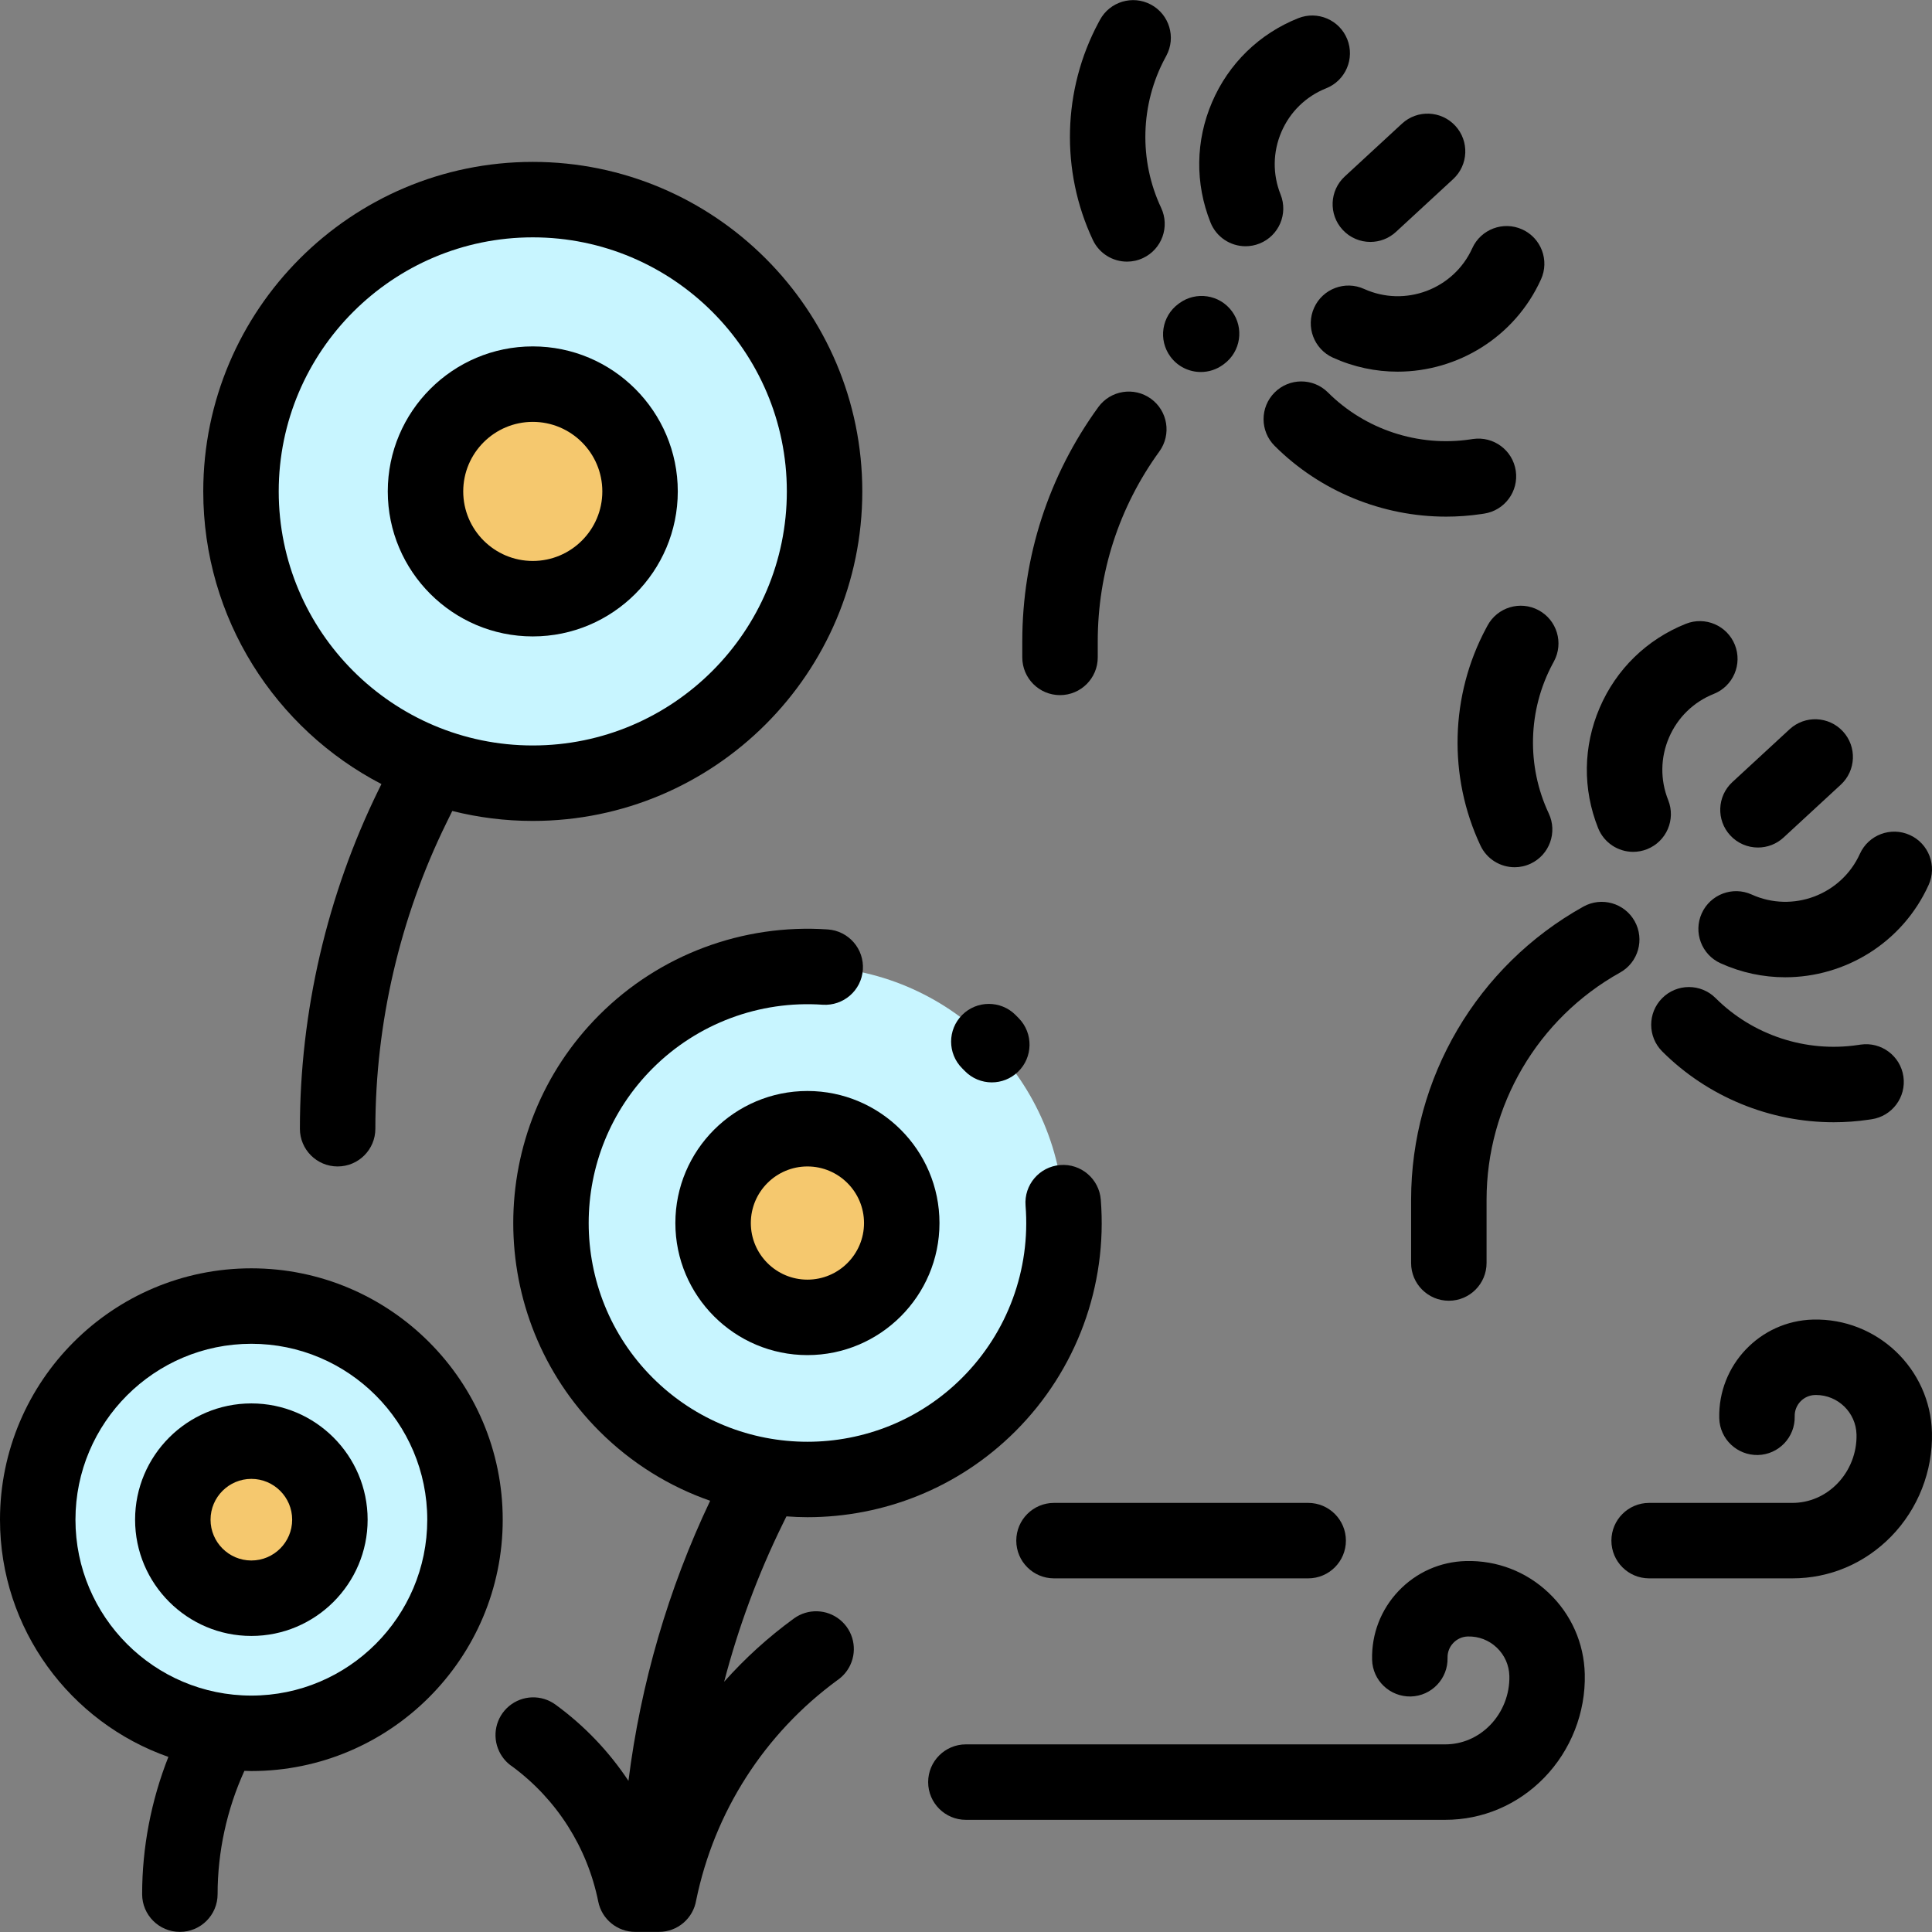 <?xml version="1.0" encoding="iso-8859-1"?>
<!-- Generator: Adobe Illustrator 19.0.0, SVG Export Plug-In . SVG Version: 6.00 Build 0)  -->
<svg version="1.1" id="Capa_1" xmlns="http://www.w3.org/2000/svg" xmlns:xlink="http://www.w3.org/1999/xlink" x="0px" y="0px"
	 viewBox="0 0 512 512" style="enable-background:new 0 0 512 512;" xml:space="preserve">
<rect x="0" y="0" width="512" height="512" fill="#808080" stroke="none"/>
<g>
	<path style="fill:#C8F5FF;" d="M66.613,459.346c-31.267,0-56.614-25.347-56.614-56.613c0-31.267,25.347-56.614,56.614-56.614
		s56.614,25.347,56.614,56.614S97.88,459.346,66.613,459.346z"/>
	<path style="fill:#C8F5FF;" d="M213.975,392.112c-37.551,0-67.992-30.441-67.992-67.992s30.441-67.992,67.992-67.992
		s67.992,30.441,67.992,67.992S251.526,392.112,213.975,392.112z"/>
	<path style="fill:#C8F5FF;" d="M141.192,207.557c-42.707,0-77.327-34.621-77.327-77.327s34.621-77.327,77.327-77.327
		s77.327,34.621,77.327,77.327S183.899,207.557,141.192,207.557z"/>
</g>
<g>
	<circle style="fill:#F5C86E;" cx="66.612" cy="402.735" r="20.814"/>
	<circle style="fill:#F5C86E;" cx="213.975" cy="324.124" r="24.997"/>
	<circle style="fill:#F5C86E;" cx="141.194" cy="130.227" r="28.429"/>
</g>
<path d="M66.613,371.92c-16.99,0-30.812,13.822-30.812,30.812c0,16.989,13.822,30.811,30.812,30.811s30.812-13.822,30.812-30.811
	C97.426,385.742,83.603,371.92,66.613,371.92z M66.613,413.547c-5.963,0-10.815-4.851-10.815-10.814
	c0-5.962,4.851-10.815,10.815-10.815c5.963,0,10.815,4.852,10.815,10.815C77.428,408.695,72.577,413.547,66.613,413.547z"/>
<path d="M66.613,336.119C29.883,336.119,0,366.001,0,402.732c0,29.026,18.669,53.761,44.624,62.866
	c-4.562,11.544-6.956,23.973-6.956,36.375c0,5.521,4.476,9.999,9.999,9.999s9.999-4.477,9.999-9.999
	c0-11.217,2.449-22.464,7.099-32.675c0.616,0.017,1.228,0.047,1.848,0.047c36.731,0,66.613-29.883,66.613-66.612
	C133.226,366.001,103.343,336.119,66.613,336.119z M66.613,449.347c-25.704,0-46.616-20.912-46.616-46.615
	c0-25.704,20.912-46.616,46.616-46.616s46.616,20.912,46.616,46.616C113.228,428.435,92.316,449.347,66.613,449.347z"/>
<path d="M178.979,324.12c0,19.297,15.699,34.996,34.996,34.996s34.996-15.699,34.996-34.996s-15.699-34.996-34.996-34.996
	S178.979,304.823,178.979,324.12z M228.974,324.12c0,8.27-6.728,14.998-14.998,14.998c-8.27,0-14.998-6.728-14.998-14.998
	s6.728-14.998,14.998-14.998C222.245,309.122,228.974,315.85,228.974,324.12z"/>
<path d="M255.647,283.787c1.962,2.033,4.576,3.055,7.194,3.055c2.5,0,5.003-0.932,6.944-2.806
	c3.973-3.836,4.084-10.166,0.249-14.138c-0.3-0.311-0.604-0.619-0.91-0.926c-3.905-3.904-10.236-3.904-14.141,0
	c-3.905,3.905-3.905,10.236,0,14.141C255.207,283.336,255.428,283.561,255.647,283.787z"/>
<path d="M141.192,168.657c21.189,0,38.428-17.238,38.428-38.428s-17.239-38.429-38.428-38.429c-21.19,0-38.429,17.239-38.429,38.429
	S120.002,168.657,141.192,168.657z M141.192,111.799c10.163,0,18.43,8.268,18.43,18.431c0,10.162-8.268,18.43-18.43,18.43
	s-18.431-8.268-18.431-18.43C122.761,120.067,131.029,111.799,141.192,111.799z"/>
<path d="M101.084,207.784l-0.753,1.533c-13.643,27.792-20.855,58.847-20.855,89.806c0,5.521,4.476,9.999,9.999,9.999
	c5.522,0,9.999-4.477,9.999-9.999c0-27.922,6.503-55.93,18.809-80.995l1.577-3.213c6.829,1.721,13.974,2.64,21.332,2.64
	c48.151,0,87.326-39.174,87.326-87.326s-39.174-87.326-87.326-87.326s-87.326,39.174-87.326,87.326
	C53.866,163.931,73.058,193.231,101.084,207.784z M141.192,62.901c37.125,0,67.328,30.204,67.328,67.328
	s-30.204,67.328-67.328,67.328s-67.328-30.204-67.328-67.328S104.067,62.901,141.192,62.901z"/>
<path d="M280.915,184.215c5.522,0,9.999-4.477,9.999-9.999v-4.245c0-18.195,5.645-35.6,16.328-50.332
	c3.242-4.471,2.245-10.724-2.227-13.964c-4.471-3.243-10.723-2.245-13.964,2.226c-13.172,18.169-20.135,39.632-20.135,62.071v4.245
	C270.916,179.739,275.392,184.215,280.915,184.215z"/>
<path d="M310.17,94.511c1.96,2.663,4.989,4.073,8.06,4.073c2.059,0,4.135-0.634,5.919-1.947l0.211-0.156
	c4.447-3.274,5.398-9.533,2.125-13.979c-3.274-4.448-9.533-5.398-13.979-2.126l-0.211,0.156
	C307.848,83.805,306.896,90.064,310.17,94.511z"/>
<path d="M298.671,69.335c1.426,0,2.875-0.307,4.25-0.953c4.996-2.352,7.142-8.308,4.791-13.304
	c-5.922-12.588-5.532-27.42,1.042-39.678l0.345-0.644c2.611-4.865,0.782-10.927-4.085-13.537c-4.865-2.61-10.927-0.78-13.537,4.086
	l-0.346,0.644c-9.552,17.809-10.118,39.356-1.515,57.642C291.32,67.212,294.917,69.335,298.671,69.335z"/>
<path d="M392.554,136.228l0.722-0.107c5.462-0.813,9.231-5.899,8.419-11.362c-0.812-5.461-5.898-9.217-11.361-8.419l-0.719,0.107
	c-13.758,2.036-27.85-2.609-37.692-12.439c-3.907-3.903-10.238-3.899-14.14,0.008c-3.903,3.908-3.899,10.238,0.008,14.141
	c12.078,12.064,28.56,18.758,45.439,18.758C386.332,136.915,389.449,136.688,392.554,136.228z"/>
<path d="M330.085,65.256c1.234,0,2.489-0.23,3.705-0.716c5.128-2.048,7.626-7.864,5.579-12.993
	c-2.146-5.374-2.069-11.263,0.214-16.58c2.284-5.316,6.5-9.427,11.875-11.572c5.128-2.047,7.627-7.864,5.58-12.993
	c-2.048-5.129-7.866-7.627-12.993-5.579c-10.335,4.126-18.446,12.029-22.836,22.254c-4.392,10.226-4.537,21.549-0.411,31.883
	C322.358,62.874,326.113,65.256,330.085,65.256z"/>
<path d="M361.493,76.569c-5.029-2.278-10.955-0.049-13.233,4.98c-2.28,5.029-0.049,10.955,4.98,13.233
	c5.562,2.521,11.391,3.713,17.133,3.713c15.861,0,31.048-9.103,38.01-24.466c2.28-5.029,0.049-10.955-4.98-13.233
	c-5.028-2.278-10.955-0.049-13.233,4.98C385.237,76.658,372.375,81.5,361.493,76.569z"/>
<path d="M355.809,60.895c1.972,2.135,4.656,3.217,7.35,3.217c2.425,0,4.857-0.877,6.779-2.652l15.165-13.998
	c4.058-3.746,4.312-10.071,0.565-14.129c-3.747-4.058-10.072-4.312-14.129-0.564l-15.165,13.998
	C352.316,50.512,352.063,56.837,355.809,60.895z"/>
<path d="M394.198,165.8l-0.342,0.639c-9.552,17.809-10.119,39.357-1.515,57.643c1.704,3.621,5.3,5.743,9.054,5.743
	c1.426,0,2.875-0.307,4.25-0.953c4.997-2.352,7.142-8.308,4.79-13.305c-5.921-12.586-5.531-27.419,1.046-39.682l0.345-0.644
	c2.608-4.867,0.775-10.928-4.092-13.535C402.867,159.103,396.806,160.933,394.198,165.8z"/>
<path d="M493.07,276.831l-0.732,0.108c-13.756,2.038-27.85-2.609-37.692-12.438c-3.907-3.903-10.237-3.898-14.14,0.009
	c-3.903,3.907-3.898,10.238,0.009,14.14c12.079,12.064,28.563,18.758,45.435,18.758c3.1,0,6.212-0.226,9.314-0.686l0.722-0.106
	c5.463-0.806,9.239-5.887,8.434-11.351C503.614,279.802,498.532,276.034,493.07,276.831z"/>
<path d="M432.807,225.749c1.234,0,2.489-0.23,3.705-0.716c5.128-2.047,7.626-7.864,5.579-12.993
	c-2.146-5.374-2.07-11.264,0.213-16.58c2.284-5.317,6.5-9.428,11.875-11.573c5.128-2.047,7.627-7.864,5.58-12.993
	c-2.047-5.129-7.867-7.626-12.993-5.579c-10.336,4.126-18.446,12.029-22.836,22.254c-4.391,10.226-4.537,21.55-0.412,31.884
	C425.08,223.368,428.837,225.749,432.807,225.749z"/>
<path d="M464.216,237.061c-5.028-2.282-10.955-0.049-13.234,4.98c-2.279,5.029-0.049,10.955,4.981,13.233
	c5.562,2.521,11.39,3.713,17.132,3.713c15.861,0,31.049-9.103,38.011-24.466c2.28-5.029,0.049-10.955-4.98-13.233
	c-5.029-2.277-10.956-0.05-13.234,4.98C487.961,237.149,475.097,241.989,464.216,237.061z"/>
<path d="M458.531,221.387c1.972,2.135,4.656,3.217,7.35,3.217c2.425,0,4.857-0.877,6.779-2.652l15.165-13.998
	c4.058-3.746,4.312-10.071,0.565-14.129c-3.747-4.057-10.072-4.312-14.129-0.564l-15.165,13.998
	C455.04,211.003,454.786,217.329,458.531,221.387z"/>
<path d="M373.957,317.956v16.753c0,5.521,4.476,9.999,9.999,9.999c5.522,0,9.999-4.477,9.999-9.999v-16.753
	c0-24.985,13.558-48.06,35.383-60.223c4.824-2.688,6.555-8.778,3.868-13.602c-2.689-4.822-8.779-6.555-13.601-3.867
	C391.448,255.954,373.957,285.725,373.957,317.956z"/>
<path d="M222.637,429.284c-3.521-2.9-8.555-3.05-12.243-0.367c-6.804,4.953-12.987,10.581-18.486,16.76
	c3.762-14.4,8.949-28.425,15.495-41.76l1.012-2.062c1.851,0.131,3.705,0.219,5.559,0.219c19.972,0,39.943-7.602,55.149-22.806
	c16.169-16.169,24.405-38.528,22.597-61.342c-0.436-5.505-5.253-9.619-10.758-9.178c-5.504,0.437-9.614,5.252-9.178,10.758
	c1.345,16.97-4.779,33.598-16.803,45.621c-22.611,22.612-59.403,22.612-82.015,0c-22.611-22.611-22.611-59.402,0-82.014
	c11.865-11.865,28.28-18.007,45.037-16.847c5.513,0.359,10.284-3.776,10.665-9.286c0.381-5.509-3.776-10.284-9.285-10.665
	c-22.53-1.547-44.601,6.7-60.557,22.656c-30.408,30.409-30.408,79.887,0,110.296c8.564,8.563,18.64,14.714,29.376,18.454
	c-11.106,23.342-18.426,48.54-21.654,74.222c-5.144-7.76-11.666-14.615-19.351-20.211c-3.707-2.698-8.773-2.53-12.293,0.408
	c-3.52,2.939-4.589,7.894-2.597,12.023l0.014,0.028c0.819,1.696,2.054,3.056,3.523,4.015c11.749,8.71,19.804,21.384,22.702,35.743
	c0.958,4.745,5.128,8.022,9.791,8.022c0.656,0,5.616-0.002,6.299-0.002c4.959,0,9.063-3.614,9.852-8.349
	c4.825-23.492,18.103-44.2,37.441-58.365c1.432-0.981,2.627-2.346,3.413-4.029C227.269,437.096,226.157,432.183,222.637,429.284z"/>
<path d="M480.497,349.7c-14.066,0.352-25.226,12.081-24.875,26.147c0.138,5.52,4.725,9.851,10.245,9.747
	c5.52-0.138,9.884-4.724,9.747-10.245c-0.076-3.044,2.339-5.581,5.382-5.657c0.091-0.003,0.181-0.004,0.271-0.004
	c5.795,0,10.582,4.641,10.728,10.467c0.121,4.83-1.743,9.582-5.11,13.035c-3.204,3.285-7.426,5.093-11.89,5.093h-37.958
	c-5.522,0-9.999,4.477-9.999,9.999s4.476,9.999,9.999,9.999h37.958c9.899,0,19.206-3.952,26.205-11.128
	c7.109-7.288,11.041-17.311,10.788-27.497C511.563,362.717,497.428,349.285,480.497,349.7z"/>
<path d="M410.445,422.15c-5.946-5.657-13.719-8.667-21.948-8.457c-6.814,0.17-13.154,2.984-17.853,7.922
	c-4.698,4.938-7.192,11.412-7.022,18.226c0.138,5.52,4.715,9.847,10.246,9.747c5.52-0.138,9.884-4.725,9.747-10.245
	c-0.037-1.475,0.502-2.875,1.52-3.943c1.017-1.069,2.389-1.679,3.863-1.715c2.875-0.074,5.588,0.979,7.666,2.954
	c2.077,1.977,3.261,4.643,3.332,7.509c0.121,4.83-1.742,9.582-5.11,13.035c-3.204,3.285-7.426,5.093-11.89,5.093H255.97
	c-5.522,0-9.999,4.477-9.999,9.999c0,5.521,4.476,9.999,9.999,9.999h127.022c9.9,0,19.206-3.952,26.205-11.128
	c7.108-7.288,11.041-17.311,10.787-27.497C419.781,435.443,416.392,427.807,410.445,422.15z"/>
<path d="M279.323,398.284c-5.522,0-9.999,4.477-9.999,9.999s4.476,9.999,9.999,9.999h67.356c5.522,0,9.999-4.477,9.999-9.999
	s-4.477-9.999-9.999-9.999H279.323z"/>
<g>
</g>
<g>
</g>
<g>
</g>
<g>
</g>
<g>
</g>
<g>
</g>
<g>
</g>
<g>
</g>
<g>
</g>
<g>
</g>
<g>
</g>
<g>
</g>
<g>
</g>
<g>
</g>
<g>
</g>
</svg>

